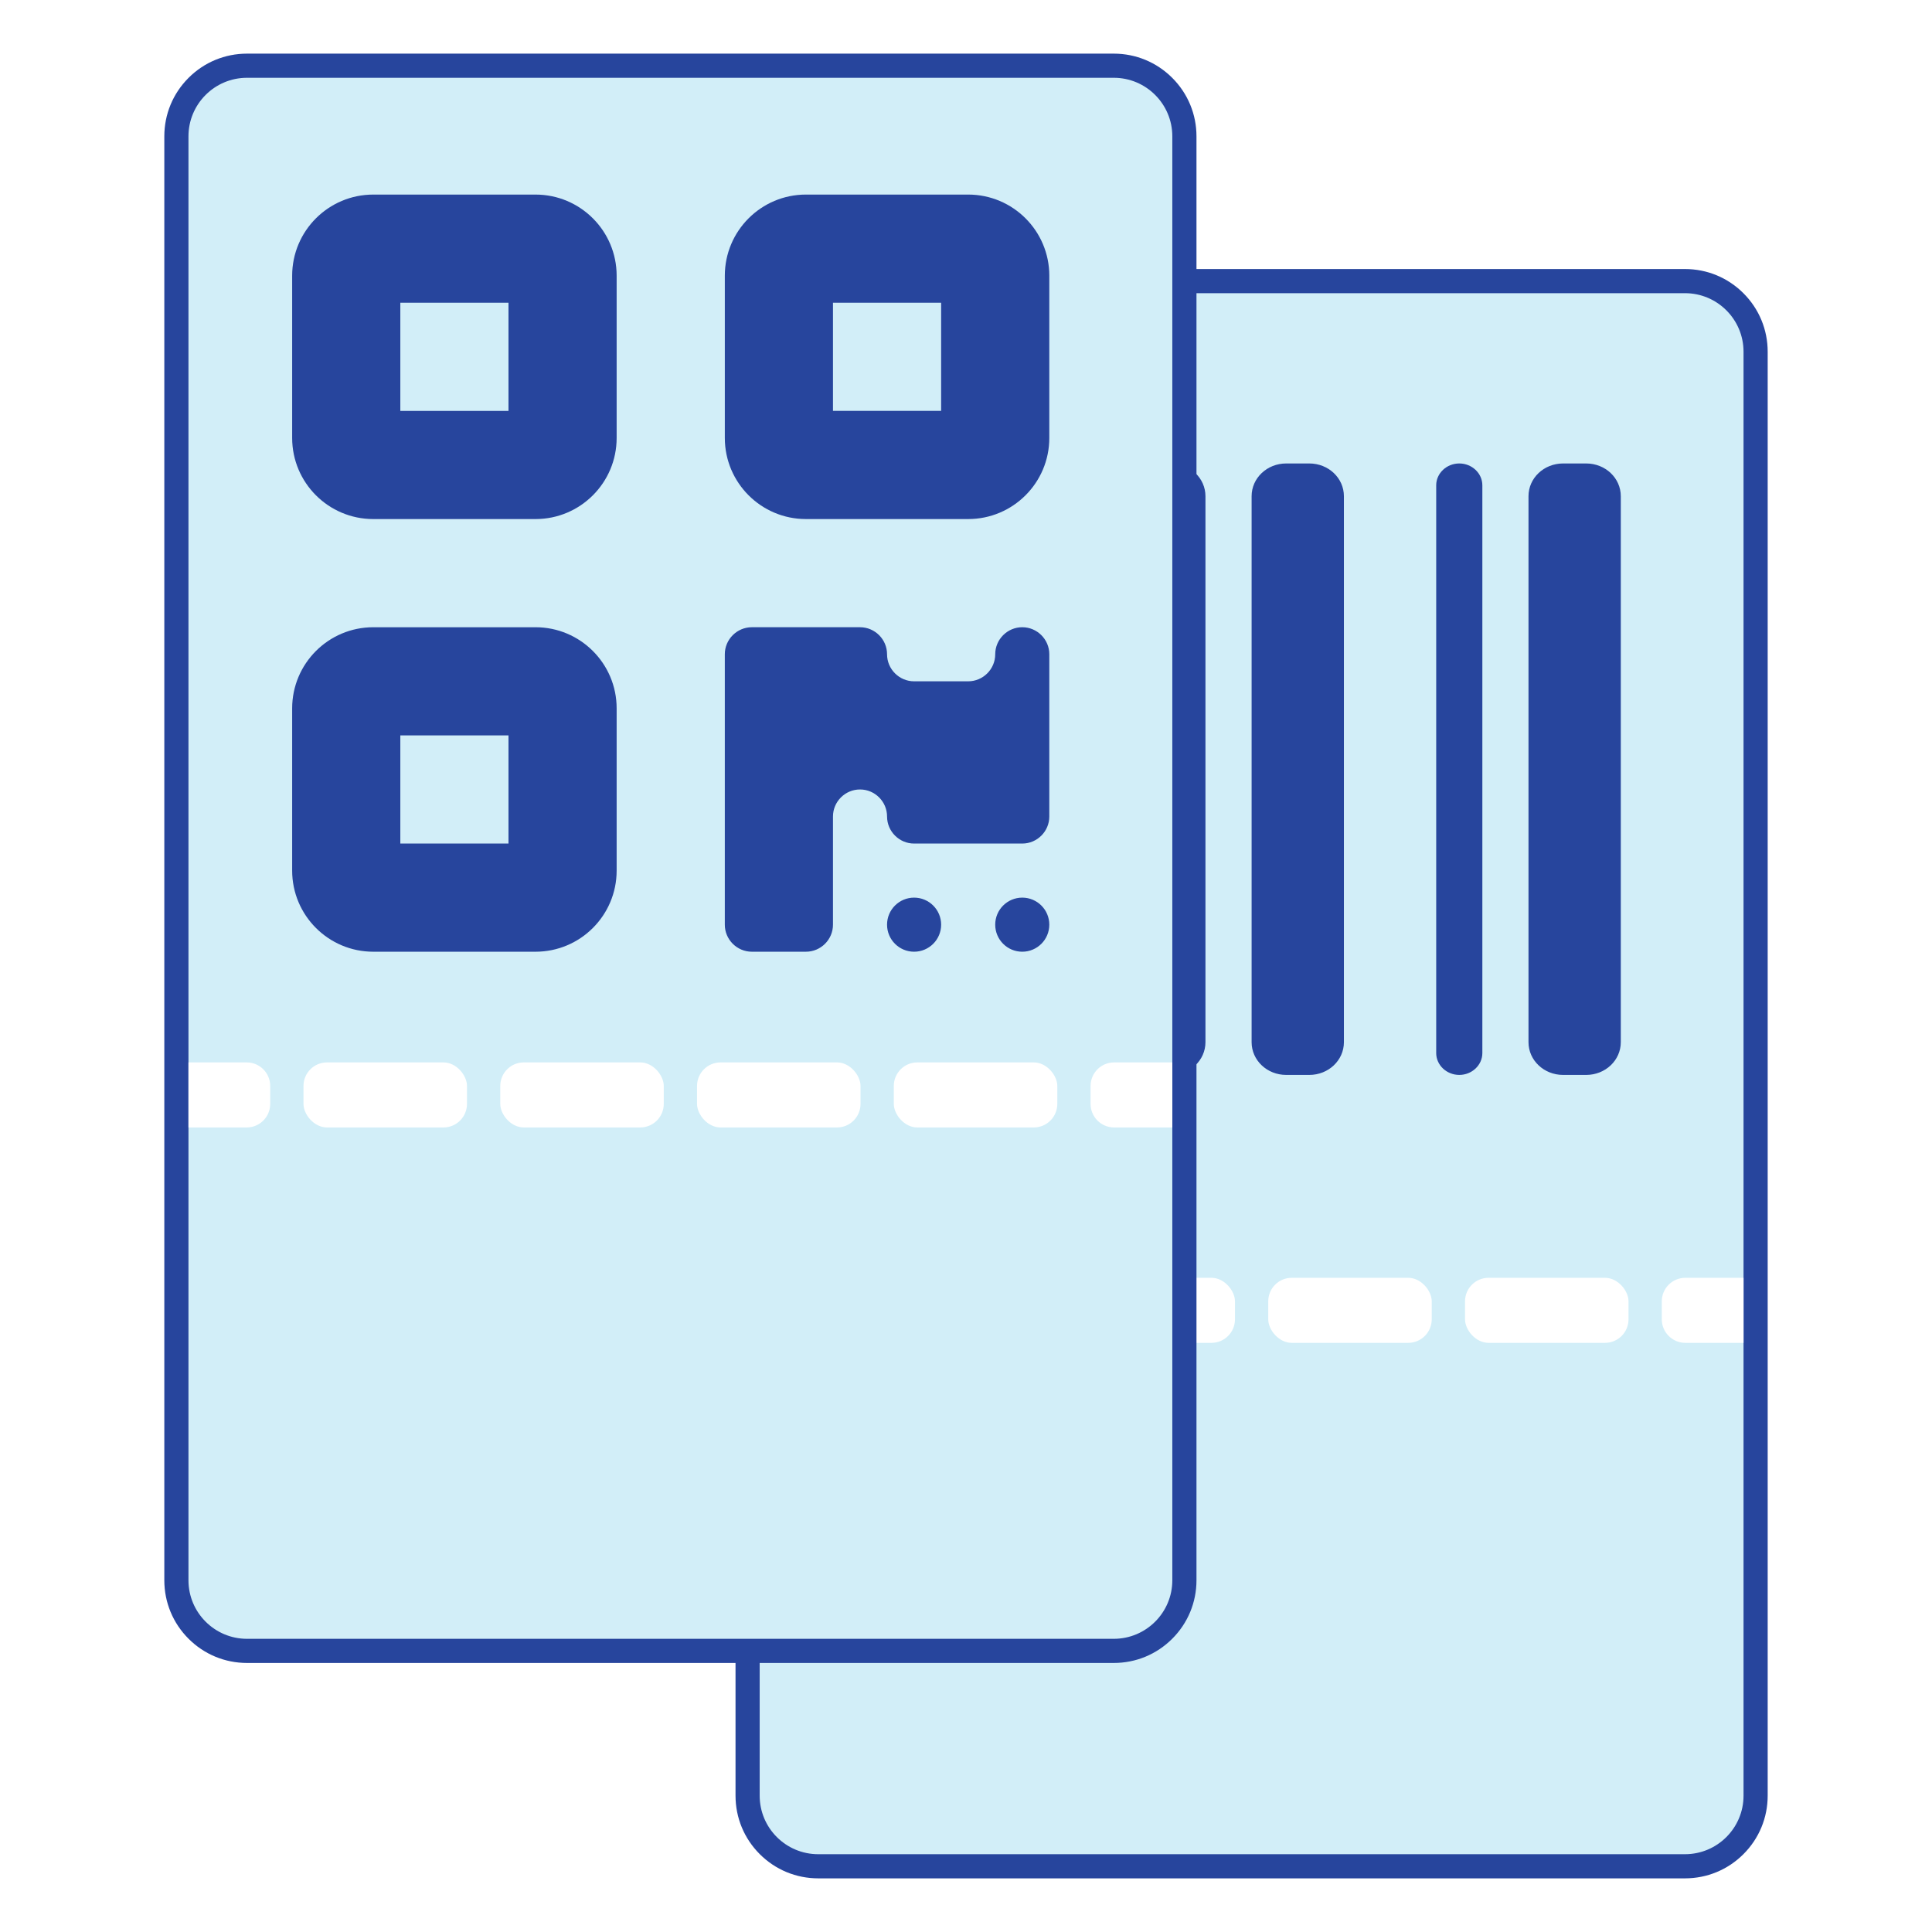 <?xml version="1.0" encoding="UTF-8"?>
<svg id="Layer_1" data-name="Layer 1" xmlns="http://www.w3.org/2000/svg" viewBox="0 0 3200 3200">
  <defs>
    <style>
      .cls-1 {
        fill: #27459d;
      }

      .cls-1, .cls-2, .cls-3 {
        stroke-width: 0px;
      }

      .cls-2 {
        fill: #d2eef8;
      }

      .cls-3 {
        fill: #fff;
      }
    </style>
  </defs>
  <rect class="cls-3" width="3200" height="3200"/>
  <g id="Layer_2" data-name="Layer 2">
    <g>
      <rect class="cls-2" x="1238.27" y="465.6" width="1669.58" height="2625.55" rx="117" ry="117"/>
      <path class="cls-1" d="M2790.84,485.6c53.57,0,97,43.43,97,97v2391.55c0,53.57-43.43,97-97,97h-1435.58c-53.57,0-97-43.43-97-97V582.6c0-53.57,43.43-97,97-97h1435.58M2790.84,445.6h-1435.58c-36.59,0-71,14.25-96.87,40.13-25.88,25.88-40.13,60.28-40.13,96.87v2391.55c0,36.59,14.25,71,40.13,96.87,25.88,25.88,60.28,40.13,96.87,40.13h1435.58c36.59,0,71-14.25,96.87-40.13,25.88-25.88,40.13-60.28,40.13-96.87V582.6c0-36.59-14.25-71-40.13-96.87-25.88-25.88-60.28-40.13-96.87-40.13h0Z"/>
    </g>
    <g>
      <rect class="cls-3" x="1448.78" y="2116.44" width="270.81" height="107.75" rx="39" ry="39"/>
      <rect class="cls-3" x="2426.53" y="2116.44" width="270.81" height="107.75" rx="39" ry="39"/>
      <rect class="cls-3" x="1774.7" y="2116.44" width="270.81" height="107.75" rx="39" ry="39"/>
      <rect class="cls-3" x="2100.6" y="2116.44" width="270.81" height="107.75" rx="39" ry="39"/>
      <path class="cls-3" d="M1354.67,2116.44h-96.4v107.75h96.4c21.54,0,39-17.46,39-39v-29.75c0-21.54-17.46-39-39-39h0Z"/>
      <path class="cls-3" d="M2887.84,2116.44h-96.4c-21.54,0-39,17.46-39,39v29.75c0,21.54,17.46,39,39,39h96.4v-107.75h0Z"/>
    </g>
    <path class="cls-1" d="M1518.9,767.64c-31.77,0-57.33,24.19-57.33,54.26v904.25c0,30.07,25.56,54.26,57.33,54.26h38.22c31.77,0,57.33-24.19,57.33-54.26v-904.25c0-30.07-25.56-54.26-57.33-54.26h-38.22ZM1729.09,767.64c-21.02,0-38.22,16.28-38.22,36.17v940.42c0,19.89,17.2,36.17,38.22,36.17s38.22-16.28,38.22-36.17v-940.42c0-19.89-17.2-36.17-38.22-36.17h0ZM1901.07,767.64c-31.77,0-57.33,24.19-57.33,54.26v904.25c0,30.07,25.56,54.26,57.33,54.26h38.22c31.77,0,57.33-24.19,57.33-54.26v-904.25c0-30.07-25.56-54.26-57.33-54.26h-38.22ZM2130.39,767.64c-31.77,0-57.33,24.19-57.33,54.26v904.25c0,30.07,25.56,54.26,57.33,54.26h38.22c31.77,0,57.33-24.19,57.33-54.26v-904.25c0-30.07-25.56-54.26-57.33-54.26h-38.22ZM2531.67,821.9v904.25c0,30.07,25.56,54.26,57.33,54.26h38.22c31.77,0,57.33-24.19,57.33-54.26v-904.25c0-30.07-25.56-54.26-57.33-54.26h-38.22c-31.77,0-57.33,24.19-57.33,54.26h0ZM2378.8,803.81v940.42c0,19.89,17.2,36.17,38.22,36.17s38.22-16.28,38.22-36.17v-940.42c0-19.89-17.2-36.17-38.22-36.17s-38.22,16.28-38.22,36.17h0Z"/>
  </g>
  <g id="Layer_1-2" data-name="Layer 1">
    <g>
      <rect class="cls-2" x="292.16" y="108.85" width="1669.58" height="2625.55" rx="117" ry="117"/>
      <path class="cls-1" d="M1844.73,128.84c53.57,0,97,43.43,97,97v2391.55c0,53.57-43.43,97-97,97H409.16c-53.57,0-97-43.43-97-97V225.84c0-53.57,43.43-97,97-97h1435.58M1844.73,88.84H409.16c-36.59,0-71,14.25-96.87,40.13-25.88,25.88-40.13,60.28-40.13,96.87v2391.55c0,36.59,14.25,71,40.13,96.87,25.88,25.88,60.28,40.13,96.87,40.13h1435.58c36.59,0,71-14.25,96.87-40.13,25.88-25.88,40.13-60.28,40.13-96.87V225.84c0-36.59-14.25-71-40.13-96.87-25.88-25.88-60.28-40.13-96.87-40.13h0Z"/>
    </g>
    <g>
      <rect class="cls-3" x="502.67" y="1759.68" width="270.81" height="107.75" rx="39" ry="39"/>
      <rect class="cls-3" x="1480.42" y="1759.68" width="270.81" height="107.75" rx="39" ry="39"/>
      <rect class="cls-3" x="828.59" y="1759.68" width="270.81" height="107.75" rx="39" ry="39"/>
      <rect class="cls-3" x="1154.5" y="1759.68" width="270.81" height="107.75" rx="39" ry="39"/>
      <path class="cls-3" d="M408.56,1759.68h-96.4v107.75h96.4c21.54,0,39-17.46,39-39v-29.75c0-21.54-17.46-39-39-39Z"/>
      <path class="cls-3" d="M1941.73,1759.68h-96.4c-21.54,0-39,17.46-39,39v29.75c0,21.54,17.46,39,39,39h96.4v-107.75Z"/>
    </g>
    <path class="cls-1" d="M483.91,456.64c0-74.18,60.18-134.36,134.36-134.36h268.73c74.18,0,134.36,60.18,134.36,134.36v268.73c0,74.18-60.18,134.36-134.36,134.36h-268.73c-74.18,0-134.36-60.18-134.36-134.36v-268.73h0ZM663.06,501.43v179.15h179.15v-179.15h-179.15ZM483.91,1173.26c0-74.18,60.18-134.36,134.36-134.36h268.73c74.18,0,134.36,60.18,134.36,134.36v268.73c0,74.18-60.18,134.36-134.36,134.36h-268.73c-74.18,0-134.36-60.18-134.36-134.36v-268.73h0ZM663.06,1218.05v179.15h179.15v-179.15h-179.15ZM1334.89,322.27h268.73c74.18,0,134.36,60.18,134.36,134.36v268.73c0,74.18-60.18,134.36-134.36,134.36h-268.73c-74.18,0-134.36-60.18-134.36-134.36v-268.73c0-74.18,60.18-134.36,134.36-134.36h0ZM1558.82,501.42h-179.15v179.15h179.15v-179.15ZM1200.51,1083.67c0-24.63,20.15-44.79,44.79-44.79h179.15c24.63,0,44.79,20.15,44.79,44.79s20.15,44.79,44.79,44.79h89.58c24.63,0,44.79-20.15,44.79-44.79s20.15-44.79,44.79-44.79,44.79,20.15,44.79,44.79v268.73c0,24.63-20.15,44.79-44.79,44.79h-179.15c-24.63,0-44.79-20.15-44.79-44.79s-20.15-44.79-44.79-44.79-44.79,20.15-44.79,44.79v179.15c0,24.63-20.15,44.79-44.79,44.79h-89.58c-24.63,0-44.79-20.15-44.79-44.79v-447.88ZM1514.03,1576.34c-24.74,0-44.79-20.05-44.79-44.79s20.05-44.79,44.79-44.79,44.79,20.05,44.79,44.79-20.05,44.79-44.79,44.79ZM1693.18,1576.34c-24.74,0-44.79-20.05-44.79-44.79s20.05-44.79,44.79-44.79,44.79,20.05,44.79,44.79-20.05,44.79-44.79,44.79Z"/>
  </g>
</svg>